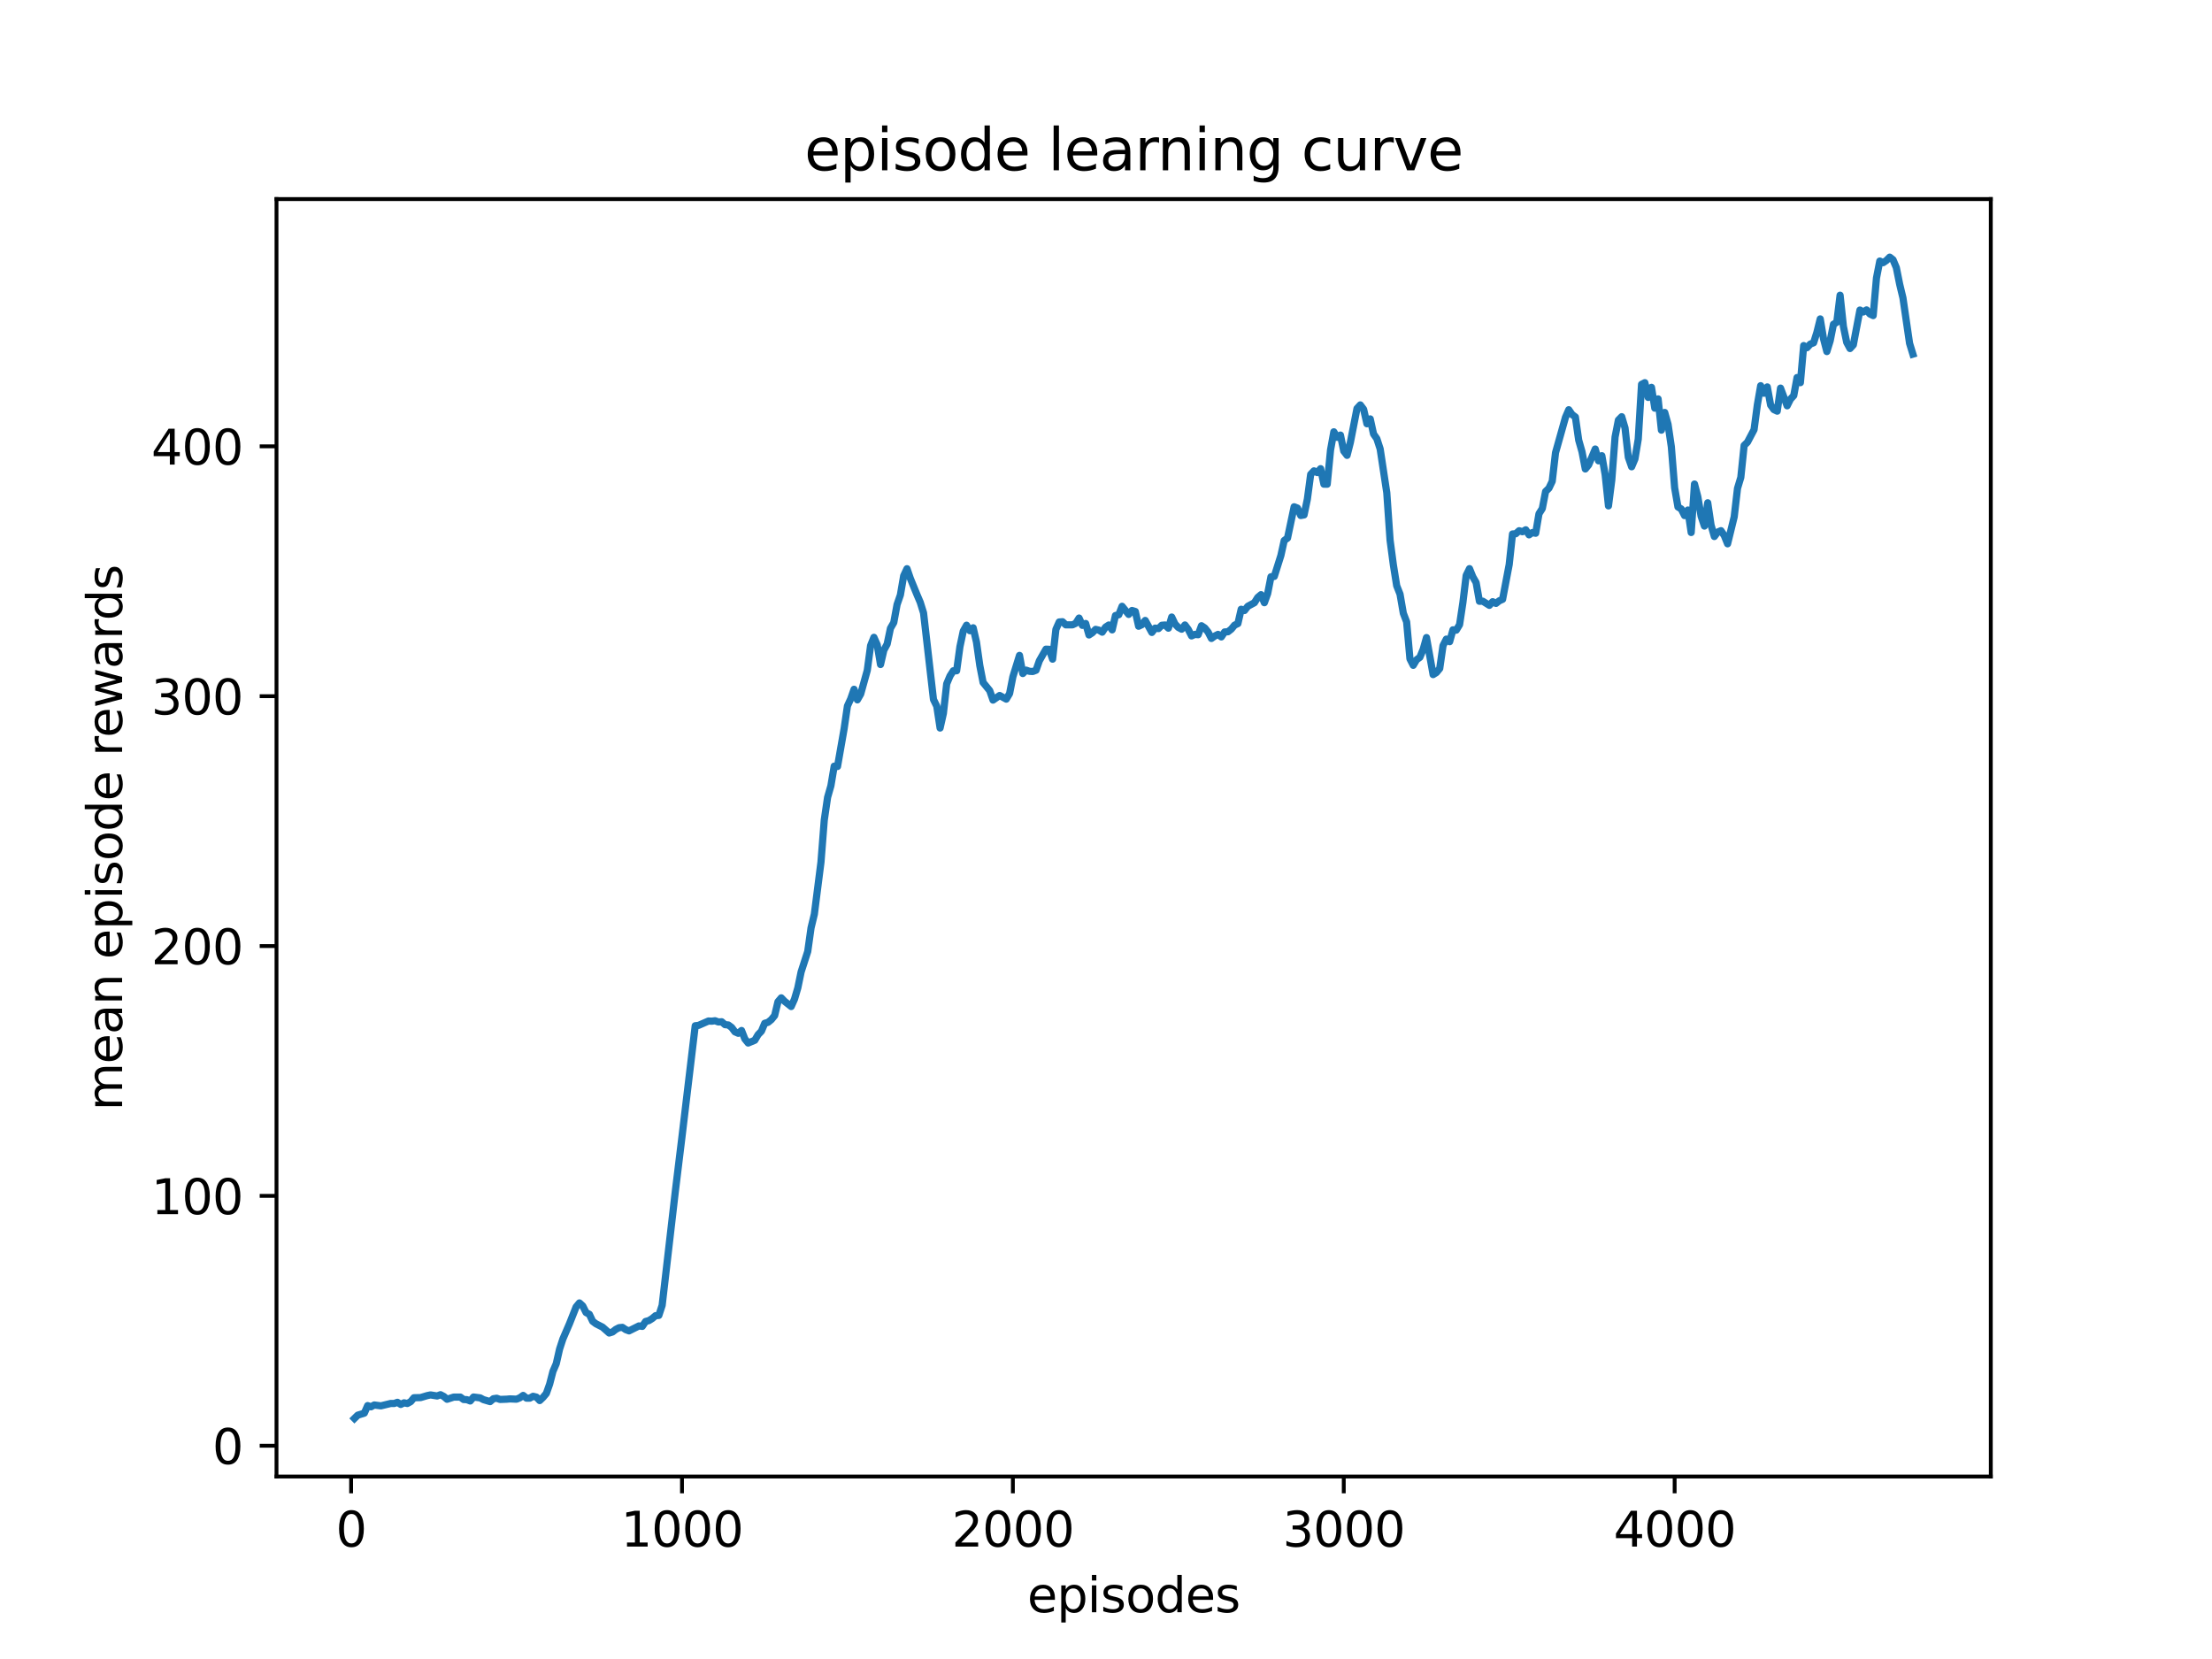 <?xml version="1.0" encoding="utf-8" standalone="no"?>
<!DOCTYPE svg PUBLIC "-//W3C//DTD SVG 1.1//EN"
  "http://www.w3.org/Graphics/SVG/1.1/DTD/svg11.dtd">
<svg xmlns:xlink="http://www.w3.org/1999/xlink" width="460.8pt" height="345.6pt" viewBox="0 0 460.8 345.6" xmlns="http://www.w3.org/2000/svg" version="1.1">
 <defs>
  <style type="text/css">*{stroke-linejoin: round; stroke-linecap: butt}</style>
 </defs>
 <g id="figure_1">
  <g id="patch_1">
   <path d="M 0 345.6 
L 460.8 345.6 
L 460.8 0 
L 0 0 
z
" style="fill: #ffffff"/>
  </g>
  <g id="axes_1">
   <g id="patch_2">
    <path d="M 57.6 307.584 
L 414.72 307.584 
L 414.72 41.472 
L 57.6 41.472 
z
" style="fill: #ffffff"/>
   </g>
   <g id="matplotlib.axis_1">
    <g id="xtick_1">
     <g id="line2d_1">
      <defs>
       <path id="mcdf32f4e4f" d="M 0 0 
L 0 3.5 
" style="stroke: #000000; stroke-width: 0.8"/>
      </defs>
      <g>
       <use xlink:href="#mcdf32f4e4f" x="73.143" y="307.584" style="stroke: #000000; stroke-width: 0.8"/>
      </g>
     </g>
     <g id="text_1">
      <!-- 0 -->
      <g transform="translate(69.962 322.182) scale(0.1 -0.1)">
       <defs>
        <path id="DejaVuSans-30" d="M 2034 4250 
Q 1547 4250 1301 3770 
Q 1056 3291 1056 2328 
Q 1056 1369 1301 889 
Q 1547 409 2034 409 
Q 2525 409 2770 889 
Q 3016 1369 3016 2328 
Q 3016 3291 2770 3770 
Q 2525 4250 2034 4250 
z
M 2034 4750 
Q 2819 4750 3233 4129 
Q 3647 3509 3647 2328 
Q 3647 1150 3233 529 
Q 2819 -91 2034 -91 
Q 1250 -91 836 529 
Q 422 1150 422 2328 
Q 422 3509 836 4129 
Q 1250 4750 2034 4750 
z
" transform="scale(0.016)"/>
       </defs>
       <use xlink:href="#DejaVuSans-30"/>
      </g>
     </g>
    </g>
    <g id="xtick_2">
     <g id="line2d_2">
      <g>
       <use xlink:href="#mcdf32f4e4f" x="142.072" y="307.584" style="stroke: #000000; stroke-width: 0.8"/>
      </g>
     </g>
     <g id="text_2">
      <!-- 1000 -->
      <g transform="translate(129.347 322.182) scale(0.1 -0.1)">
       <defs>
        <path id="DejaVuSans-31" d="M 794 531 
L 1825 531 
L 1825 4091 
L 703 3866 
L 703 4441 
L 1819 4666 
L 2450 4666 
L 2450 531 
L 3481 531 
L 3481 0 
L 794 0 
L 794 531 
z
" transform="scale(0.016)"/>
       </defs>
       <use xlink:href="#DejaVuSans-31"/>
       <use xlink:href="#DejaVuSans-30" x="63.623"/>
       <use xlink:href="#DejaVuSans-30" x="127.246"/>
       <use xlink:href="#DejaVuSans-30" x="190.869"/>
      </g>
     </g>
    </g>
    <g id="xtick_3">
     <g id="line2d_3">
      <g>
       <use xlink:href="#mcdf32f4e4f" x="211.001" y="307.584" style="stroke: #000000; stroke-width: 0.8"/>
      </g>
     </g>
     <g id="text_3">
      <!-- 2000 -->
      <g transform="translate(198.276 322.182) scale(0.1 -0.1)">
       <defs>
        <path id="DejaVuSans-32" d="M 1228 531 
L 3431 531 
L 3431 0 
L 469 0 
L 469 531 
Q 828 903 1448 1529 
Q 2069 2156 2228 2338 
Q 2531 2678 2651 2914 
Q 2772 3150 2772 3378 
Q 2772 3750 2511 3984 
Q 2250 4219 1831 4219 
Q 1534 4219 1204 4116 
Q 875 4013 500 3803 
L 500 4441 
Q 881 4594 1212 4672 
Q 1544 4750 1819 4750 
Q 2544 4750 2975 4387 
Q 3406 4025 3406 3419 
Q 3406 3131 3298 2873 
Q 3191 2616 2906 2266 
Q 2828 2175 2409 1742 
Q 1991 1309 1228 531 
z
" transform="scale(0.016)"/>
       </defs>
       <use xlink:href="#DejaVuSans-32"/>
       <use xlink:href="#DejaVuSans-30" x="63.623"/>
       <use xlink:href="#DejaVuSans-30" x="127.246"/>
       <use xlink:href="#DejaVuSans-30" x="190.869"/>
      </g>
     </g>
    </g>
    <g id="xtick_4">
     <g id="line2d_4">
      <g>
       <use xlink:href="#mcdf32f4e4f" x="279.93" y="307.584" style="stroke: #000000; stroke-width: 0.8"/>
      </g>
     </g>
     <g id="text_4">
      <!-- 3000 -->
      <g transform="translate(267.205 322.182) scale(0.1 -0.1)">
       <defs>
        <path id="DejaVuSans-33" d="M 2597 2516 
Q 3050 2419 3304 2112 
Q 3559 1806 3559 1356 
Q 3559 666 3084 287 
Q 2609 -91 1734 -91 
Q 1441 -91 1130 -33 
Q 819 25 488 141 
L 488 750 
Q 750 597 1062 519 
Q 1375 441 1716 441 
Q 2309 441 2620 675 
Q 2931 909 2931 1356 
Q 2931 1769 2642 2001 
Q 2353 2234 1838 2234 
L 1294 2234 
L 1294 2753 
L 1863 2753 
Q 2328 2753 2575 2939 
Q 2822 3125 2822 3475 
Q 2822 3834 2567 4026 
Q 2313 4219 1838 4219 
Q 1578 4219 1281 4162 
Q 984 4106 628 3988 
L 628 4550 
Q 988 4650 1302 4700 
Q 1616 4750 1894 4750 
Q 2613 4750 3031 4423 
Q 3450 4097 3450 3541 
Q 3450 3153 3228 2886 
Q 3006 2619 2597 2516 
z
" transform="scale(0.016)"/>
       </defs>
       <use xlink:href="#DejaVuSans-33"/>
       <use xlink:href="#DejaVuSans-30" x="63.623"/>
       <use xlink:href="#DejaVuSans-30" x="127.246"/>
       <use xlink:href="#DejaVuSans-30" x="190.869"/>
      </g>
     </g>
    </g>
    <g id="xtick_5">
     <g id="line2d_5">
      <g>
       <use xlink:href="#mcdf32f4e4f" x="348.859" y="307.584" style="stroke: #000000; stroke-width: 0.8"/>
      </g>
     </g>
     <g id="text_5">
      <!-- 4000 -->
      <g transform="translate(336.134 322.182) scale(0.1 -0.1)">
       <defs>
        <path id="DejaVuSans-34" d="M 2419 4116 
L 825 1625 
L 2419 1625 
L 2419 4116 
z
M 2253 4666 
L 3047 4666 
L 3047 1625 
L 3713 1625 
L 3713 1100 
L 3047 1100 
L 3047 0 
L 2419 0 
L 2419 1100 
L 313 1100 
L 313 1709 
L 2253 4666 
z
" transform="scale(0.016)"/>
       </defs>
       <use xlink:href="#DejaVuSans-34"/>
       <use xlink:href="#DejaVuSans-30" x="63.623"/>
       <use xlink:href="#DejaVuSans-30" x="127.246"/>
       <use xlink:href="#DejaVuSans-30" x="190.869"/>
      </g>
     </g>
    </g>
    <g id="text_6">
     <!-- episodes -->
     <g transform="translate(214.001 335.861) scale(0.1 -0.1)">
      <defs>
       <path id="DejaVuSans-65" d="M 3597 1894 
L 3597 1613 
L 953 1613 
Q 991 1019 1311 708 
Q 1631 397 2203 397 
Q 2534 397 2845 478 
Q 3156 559 3463 722 
L 3463 178 
Q 3153 47 2828 -22 
Q 2503 -91 2169 -91 
Q 1331 -91 842 396 
Q 353 884 353 1716 
Q 353 2575 817 3079 
Q 1281 3584 2069 3584 
Q 2775 3584 3186 3129 
Q 3597 2675 3597 1894 
z
M 3022 2063 
Q 3016 2534 2758 2815 
Q 2500 3097 2075 3097 
Q 1594 3097 1305 2825 
Q 1016 2553 972 2059 
L 3022 2063 
z
" transform="scale(0.016)"/>
       <path id="DejaVuSans-70" d="M 1159 525 
L 1159 -1331 
L 581 -1331 
L 581 3500 
L 1159 3500 
L 1159 2969 
Q 1341 3281 1617 3432 
Q 1894 3584 2278 3584 
Q 2916 3584 3314 3078 
Q 3713 2572 3713 1747 
Q 3713 922 3314 415 
Q 2916 -91 2278 -91 
Q 1894 -91 1617 61 
Q 1341 213 1159 525 
z
M 3116 1747 
Q 3116 2381 2855 2742 
Q 2594 3103 2138 3103 
Q 1681 3103 1420 2742 
Q 1159 2381 1159 1747 
Q 1159 1113 1420 752 
Q 1681 391 2138 391 
Q 2594 391 2855 752 
Q 3116 1113 3116 1747 
z
" transform="scale(0.016)"/>
       <path id="DejaVuSans-69" d="M 603 3500 
L 1178 3500 
L 1178 0 
L 603 0 
L 603 3500 
z
M 603 4863 
L 1178 4863 
L 1178 4134 
L 603 4134 
L 603 4863 
z
" transform="scale(0.016)"/>
       <path id="DejaVuSans-73" d="M 2834 3397 
L 2834 2853 
Q 2591 2978 2328 3040 
Q 2066 3103 1784 3103 
Q 1356 3103 1142 2972 
Q 928 2841 928 2578 
Q 928 2378 1081 2264 
Q 1234 2150 1697 2047 
L 1894 2003 
Q 2506 1872 2764 1633 
Q 3022 1394 3022 966 
Q 3022 478 2636 193 
Q 2250 -91 1575 -91 
Q 1294 -91 989 -36 
Q 684 19 347 128 
L 347 722 
Q 666 556 975 473 
Q 1284 391 1588 391 
Q 1994 391 2212 530 
Q 2431 669 2431 922 
Q 2431 1156 2273 1281 
Q 2116 1406 1581 1522 
L 1381 1569 
Q 847 1681 609 1914 
Q 372 2147 372 2553 
Q 372 3047 722 3315 
Q 1072 3584 1716 3584 
Q 2034 3584 2315 3537 
Q 2597 3491 2834 3397 
z
" transform="scale(0.016)"/>
       <path id="DejaVuSans-6f" d="M 1959 3097 
Q 1497 3097 1228 2736 
Q 959 2375 959 1747 
Q 959 1119 1226 758 
Q 1494 397 1959 397 
Q 2419 397 2687 759 
Q 2956 1122 2956 1747 
Q 2956 2369 2687 2733 
Q 2419 3097 1959 3097 
z
M 1959 3584 
Q 2709 3584 3137 3096 
Q 3566 2609 3566 1747 
Q 3566 888 3137 398 
Q 2709 -91 1959 -91 
Q 1206 -91 779 398 
Q 353 888 353 1747 
Q 353 2609 779 3096 
Q 1206 3584 1959 3584 
z
" transform="scale(0.016)"/>
       <path id="DejaVuSans-64" d="M 2906 2969 
L 2906 4863 
L 3481 4863 
L 3481 0 
L 2906 0 
L 2906 525 
Q 2725 213 2448 61 
Q 2172 -91 1784 -91 
Q 1150 -91 751 415 
Q 353 922 353 1747 
Q 353 2572 751 3078 
Q 1150 3584 1784 3584 
Q 2172 3584 2448 3432 
Q 2725 3281 2906 2969 
z
M 947 1747 
Q 947 1113 1208 752 
Q 1469 391 1925 391 
Q 2381 391 2643 752 
Q 2906 1113 2906 1747 
Q 2906 2381 2643 2742 
Q 2381 3103 1925 3103 
Q 1469 3103 1208 2742 
Q 947 2381 947 1747 
z
" transform="scale(0.016)"/>
      </defs>
      <use xlink:href="#DejaVuSans-65"/>
      <use xlink:href="#DejaVuSans-70" x="61.523"/>
      <use xlink:href="#DejaVuSans-69" x="125"/>
      <use xlink:href="#DejaVuSans-73" x="152.783"/>
      <use xlink:href="#DejaVuSans-6f" x="204.883"/>
      <use xlink:href="#DejaVuSans-64" x="266.064"/>
      <use xlink:href="#DejaVuSans-65" x="329.541"/>
      <use xlink:href="#DejaVuSans-73" x="391.064"/>
     </g>
    </g>
   </g>
   <g id="matplotlib.axis_2">
    <g id="ytick_1">
     <g id="line2d_6">
      <defs>
       <path id="m6f20942873" d="M 0 0 
L -3.5 0 
" style="stroke: #000000; stroke-width: 0.8"/>
      </defs>
      <g>
       <use xlink:href="#m6f20942873" x="57.6" y="301.173" style="stroke: #000000; stroke-width: 0.8"/>
      </g>
     </g>
     <g id="text_7">
      <!-- 0 -->
      <g transform="translate(44.237 304.972) scale(0.1 -0.1)">
       <use xlink:href="#DejaVuSans-30"/>
      </g>
     </g>
    </g>
    <g id="ytick_2">
     <g id="line2d_7">
      <g>
       <use xlink:href="#m6f20942873" x="57.6" y="249.125" style="stroke: #000000; stroke-width: 0.8"/>
      </g>
     </g>
     <g id="text_8">
      <!-- 100 -->
      <g transform="translate(31.512 252.924) scale(0.1 -0.1)">
       <use xlink:href="#DejaVuSans-31"/>
       <use xlink:href="#DejaVuSans-30" x="63.623"/>
       <use xlink:href="#DejaVuSans-30" x="127.246"/>
      </g>
     </g>
    </g>
    <g id="ytick_3">
     <g id="line2d_8">
      <g>
       <use xlink:href="#m6f20942873" x="57.6" y="197.077" style="stroke: #000000; stroke-width: 0.8"/>
      </g>
     </g>
     <g id="text_9">
      <!-- 200 -->
      <g transform="translate(31.512 200.876) scale(0.1 -0.1)">
       <use xlink:href="#DejaVuSans-32"/>
       <use xlink:href="#DejaVuSans-30" x="63.623"/>
       <use xlink:href="#DejaVuSans-30" x="127.246"/>
      </g>
     </g>
    </g>
    <g id="ytick_4">
     <g id="line2d_9">
      <g>
       <use xlink:href="#m6f20942873" x="57.6" y="145.028" style="stroke: #000000; stroke-width: 0.8"/>
      </g>
     </g>
     <g id="text_10">
      <!-- 300 -->
      <g transform="translate(31.512 148.828) scale(0.1 -0.1)">
       <use xlink:href="#DejaVuSans-33"/>
       <use xlink:href="#DejaVuSans-30" x="63.623"/>
       <use xlink:href="#DejaVuSans-30" x="127.246"/>
      </g>
     </g>
    </g>
    <g id="ytick_5">
     <g id="line2d_10">
      <g>
       <use xlink:href="#m6f20942873" x="57.6" y="92.98" style="stroke: #000000; stroke-width: 0.8"/>
      </g>
     </g>
     <g id="text_11">
      <!-- 400 -->
      <g transform="translate(31.512 96.779) scale(0.1 -0.1)">
       <use xlink:href="#DejaVuSans-34"/>
       <use xlink:href="#DejaVuSans-30" x="63.623"/>
       <use xlink:href="#DejaVuSans-30" x="127.246"/>
      </g>
     </g>
    </g>
    <g id="text_12">
     <!-- mean episode rewards -->
     <g transform="translate(25.433 231.36) rotate(-90) scale(0.1 -0.1)">
      <defs>
       <path id="DejaVuSans-6d" d="M 3328 2828 
Q 3544 3216 3844 3400 
Q 4144 3584 4550 3584 
Q 5097 3584 5394 3201 
Q 5691 2819 5691 2113 
L 5691 0 
L 5113 0 
L 5113 2094 
Q 5113 2597 4934 2840 
Q 4756 3084 4391 3084 
Q 3944 3084 3684 2787 
Q 3425 2491 3425 1978 
L 3425 0 
L 2847 0 
L 2847 2094 
Q 2847 2600 2669 2842 
Q 2491 3084 2119 3084 
Q 1678 3084 1418 2786 
Q 1159 2488 1159 1978 
L 1159 0 
L 581 0 
L 581 3500 
L 1159 3500 
L 1159 2956 
Q 1356 3278 1631 3431 
Q 1906 3584 2284 3584 
Q 2666 3584 2933 3390 
Q 3200 3197 3328 2828 
z
" transform="scale(0.016)"/>
       <path id="DejaVuSans-61" d="M 2194 1759 
Q 1497 1759 1228 1600 
Q 959 1441 959 1056 
Q 959 750 1161 570 
Q 1363 391 1709 391 
Q 2188 391 2477 730 
Q 2766 1069 2766 1631 
L 2766 1759 
L 2194 1759 
z
M 3341 1997 
L 3341 0 
L 2766 0 
L 2766 531 
Q 2569 213 2275 61 
Q 1981 -91 1556 -91 
Q 1019 -91 701 211 
Q 384 513 384 1019 
Q 384 1609 779 1909 
Q 1175 2209 1959 2209 
L 2766 2209 
L 2766 2266 
Q 2766 2663 2505 2880 
Q 2244 3097 1772 3097 
Q 1472 3097 1187 3025 
Q 903 2953 641 2809 
L 641 3341 
Q 956 3463 1253 3523 
Q 1550 3584 1831 3584 
Q 2591 3584 2966 3190 
Q 3341 2797 3341 1997 
z
" transform="scale(0.016)"/>
       <path id="DejaVuSans-6e" d="M 3513 2113 
L 3513 0 
L 2938 0 
L 2938 2094 
Q 2938 2591 2744 2837 
Q 2550 3084 2163 3084 
Q 1697 3084 1428 2787 
Q 1159 2491 1159 1978 
L 1159 0 
L 581 0 
L 581 3500 
L 1159 3500 
L 1159 2956 
Q 1366 3272 1645 3428 
Q 1925 3584 2291 3584 
Q 2894 3584 3203 3211 
Q 3513 2838 3513 2113 
z
" transform="scale(0.016)"/>
       <path id="DejaVuSans-20" transform="scale(0.016)"/>
       <path id="DejaVuSans-72" d="M 2631 2963 
Q 2534 3019 2420 3045 
Q 2306 3072 2169 3072 
Q 1681 3072 1420 2755 
Q 1159 2438 1159 1844 
L 1159 0 
L 581 0 
L 581 3500 
L 1159 3500 
L 1159 2956 
Q 1341 3275 1631 3429 
Q 1922 3584 2338 3584 
Q 2397 3584 2469 3576 
Q 2541 3569 2628 3553 
L 2631 2963 
z
" transform="scale(0.016)"/>
       <path id="DejaVuSans-77" d="M 269 3500 
L 844 3500 
L 1563 769 
L 2278 3500 
L 2956 3500 
L 3675 769 
L 4391 3500 
L 4966 3500 
L 4050 0 
L 3372 0 
L 2619 2869 
L 1863 0 
L 1184 0 
L 269 3500 
z
" transform="scale(0.016)"/>
      </defs>
      <use xlink:href="#DejaVuSans-6d"/>
      <use xlink:href="#DejaVuSans-65" x="97.412"/>
      <use xlink:href="#DejaVuSans-61" x="158.936"/>
      <use xlink:href="#DejaVuSans-6e" x="220.215"/>
      <use xlink:href="#DejaVuSans-20" x="283.594"/>
      <use xlink:href="#DejaVuSans-65" x="315.381"/>
      <use xlink:href="#DejaVuSans-70" x="376.904"/>
      <use xlink:href="#DejaVuSans-69" x="440.381"/>
      <use xlink:href="#DejaVuSans-73" x="468.164"/>
      <use xlink:href="#DejaVuSans-6f" x="520.264"/>
      <use xlink:href="#DejaVuSans-64" x="581.445"/>
      <use xlink:href="#DejaVuSans-65" x="644.922"/>
      <use xlink:href="#DejaVuSans-20" x="706.445"/>
      <use xlink:href="#DejaVuSans-72" x="738.232"/>
      <use xlink:href="#DejaVuSans-65" x="777.096"/>
      <use xlink:href="#DejaVuSans-77" x="838.619"/>
      <use xlink:href="#DejaVuSans-61" x="920.406"/>
      <use xlink:href="#DejaVuSans-72" x="981.686"/>
      <use xlink:href="#DejaVuSans-64" x="1021.049"/>
      <use xlink:href="#DejaVuSans-73" x="1084.525"/>
     </g>
    </g>
   </g>
   <g id="line2d_11">
    <path d="M 73.833 295.488 
L 74.522 294.81 
L 75.901 294.378 
L 76.59 292.811 
L 77.279 293.064 
L 77.968 292.686 
L 79.347 292.864 
L 80.726 292.53 
L 81.415 292.362 
L 82.104 292.377 
L 82.793 292.128 
L 83.483 292.566 
L 84.172 292.233 
L 84.861 292.372 
L 85.551 291.994 
L 86.24 291.173 
L 87.618 291.142 
L 88.997 290.731 
L 89.686 290.586 
L 91.065 290.808 
L 91.754 290.54 
L 92.443 290.899 
L 93.133 291.492 
L 94.511 291.045 
L 95.89 291.038 
L 96.579 291.543 
L 97.269 291.578 
L 97.958 291.847 
L 98.647 291.027 
L 100.026 291.202 
L 100.715 291.571 
L 102.094 291.98 
L 102.783 291.382 
L 103.472 291.279 
L 104.161 291.53 
L 105.54 291.478 
L 106.229 291.416 
L 107.608 291.475 
L 108.297 291.187 
L 108.986 290.691 
L 109.676 291.257 
L 110.365 291.257 
L 111.054 290.874 
L 111.744 291.043 
L 112.433 291.759 
L 113.122 291.104 
L 113.811 290.283 
L 114.501 288.337 
L 115.19 285.676 
L 115.879 284.076 
L 116.569 281.042 
L 117.258 278.935 
L 118.636 275.737 
L 120.015 272.249 
L 120.704 271.426 
L 121.394 272.049 
L 122.083 273.426 
L 122.772 273.794 
L 123.461 275.246 
L 124.151 275.766 
L 125.529 276.473 
L 126.908 277.69 
L 127.597 277.474 
L 128.286 276.933 
L 128.976 276.579 
L 129.665 276.517 
L 130.354 276.987 
L 131.044 277.243 
L 133.111 276.214 
L 133.801 276.31 
L 134.49 275.288 
L 135.179 275.103 
L 135.869 274.671 
L 136.558 274.085 
L 137.247 274.022 
L 137.936 271.924 
L 140.694 248.087 
L 142.072 236.78 
L 144.829 213.684 
L 145.519 213.604 
L 147.587 212.697 
L 148.276 212.728 
L 148.965 212.641 
L 149.654 212.896 
L 150.344 212.853 
L 151.033 213.455 
L 151.722 213.52 
L 152.412 214.031 
L 153.101 214.949 
L 153.79 215.25 
L 154.479 214.674 
L 155.169 216.436 
L 155.858 217.281 
L 157.237 216.704 
L 157.926 215.538 
L 158.615 214.818 
L 159.304 213.172 
L 159.994 212.973 
L 160.683 212.41 
L 161.372 211.561 
L 162.062 208.683 
L 162.751 207.87 
L 163.44 208.587 
L 164.819 209.676 
L 165.508 208.136 
L 166.197 205.806 
L 166.887 202.466 
L 168.265 198.208 
L 168.954 193.301 
L 169.644 190.435 
L 171.022 179.602 
L 171.712 170.814 
L 172.401 166.103 
L 173.09 163.696 
L 173.779 159.601 
L 174.469 159.671 
L 175.847 151.8 
L 176.537 147.066 
L 177.226 145.568 
L 177.915 143.59 
L 178.604 145.792 
L 179.294 144.589 
L 180.672 139.637 
L 181.362 134.48 
L 182.051 132.769 
L 182.74 134.335 
L 183.429 138.43 
L 184.119 135.454 
L 184.808 134.176 
L 185.497 130.885 
L 186.187 129.697 
L 186.876 125.939 
L 187.565 123.944 
L 188.254 119.942 
L 188.944 118.473 
L 189.633 120.478 
L 191.012 123.852 
L 191.701 125.465 
L 192.39 127.682 
L 194.458 145.716 
L 195.147 147.119 
L 195.837 151.661 
L 196.526 148.601 
L 197.215 142.451 
L 197.905 140.811 
L 198.594 139.734 
L 199.283 139.736 
L 199.972 134.714 
L 200.662 131.47 
L 201.351 130.242 
L 202.04 131.387 
L 202.73 130.782 
L 203.419 133.767 
L 204.108 138.627 
L 204.797 142.173 
L 206.176 143.864 
L 206.865 145.842 
L 208.244 144.883 
L 209.622 145.64 
L 210.312 144.485 
L 211.001 140.984 
L 212.38 136.532 
L 213.069 140.309 
L 213.758 139.601 
L 214.447 139.841 
L 215.137 139.888 
L 215.826 139.622 
L 216.515 137.653 
L 217.894 135.235 
L 218.583 135.269 
L 219.272 137.315 
L 219.962 131.119 
L 220.651 129.57 
L 221.34 129.517 
L 222.03 130.172 
L 223.408 130.168 
L 224.097 129.853 
L 224.787 128.752 
L 225.476 130.273 
L 226.165 129.884 
L 226.855 132.278 
L 227.544 131.826 
L 228.233 131.111 
L 228.922 131.269 
L 229.612 131.693 
L 230.301 130.647 
L 230.99 130.197 
L 231.68 131.212 
L 232.369 128.225 
L 233.058 128.064 
L 233.747 126.303 
L 235.126 127.99 
L 235.815 127.175 
L 236.505 127.383 
L 237.194 130.459 
L 237.883 130.131 
L 238.573 129.253 
L 239.951 131.748 
L 240.64 130.846 
L 241.33 130.95 
L 242.019 130.253 
L 242.708 130.198 
L 243.398 130.858 
L 244.087 128.541 
L 244.776 129.991 
L 245.465 130.707 
L 246.155 131.072 
L 246.844 130.193 
L 247.533 131.121 
L 248.223 132.472 
L 248.912 132.159 
L 249.601 132.222 
L 250.29 130.353 
L 250.98 130.815 
L 251.669 131.676 
L 252.358 133.001 
L 253.048 132.5 
L 253.737 132.155 
L 254.426 132.681 
L 255.115 131.645 
L 255.805 131.608 
L 256.494 131.065 
L 257.183 130.229 
L 257.873 129.91 
L 258.562 126.917 
L 259.251 127.183 
L 259.94 126.3 
L 261.319 125.558 
L 262.008 124.46 
L 262.698 123.878 
L 263.387 125.554 
L 264.076 123.656 
L 264.765 120.149 
L 265.455 120.08 
L 266.833 115.719 
L 267.523 112.601 
L 268.212 112.097 
L 269.59 105.571 
L 270.28 105.839 
L 270.969 107.39 
L 271.658 107.266 
L 272.348 103.971 
L 273.037 98.821 
L 273.726 98.089 
L 274.415 98.447 
L 275.105 97.634 
L 275.794 100.861 
L 276.483 100.869 
L 277.173 93.759 
L 277.862 89.954 
L 278.551 91.107 
L 279.24 90.637 
L 279.93 93.966 
L 280.619 94.861 
L 281.308 92.147 
L 282.687 85.101 
L 283.376 84.354 
L 284.066 85.263 
L 284.755 88.275 
L 285.444 87.27 
L 286.133 90.406 
L 286.823 91.398 
L 287.512 93.52 
L 288.891 102.631 
L 289.58 112.528 
L 290.269 117.723 
L 290.958 122.022 
L 291.648 123.771 
L 292.337 127.753 
L 293.026 129.55 
L 293.716 137.247 
L 294.405 138.597 
L 295.094 137.437 
L 295.783 136.931 
L 296.473 135.259 
L 297.162 132.819 
L 298.541 140.534 
L 299.23 140.103 
L 299.919 139.265 
L 300.608 134.492 
L 301.298 133.14 
L 301.987 133.675 
L 302.676 131.204 
L 303.366 131.275 
L 304.055 130.13 
L 304.744 125.544 
L 305.433 119.869 
L 306.123 118.458 
L 306.812 120.154 
L 307.501 121.365 
L 308.191 125.254 
L 308.88 125.236 
L 310.258 126.102 
L 310.948 125.344 
L 311.637 125.701 
L 312.326 125.158 
L 313.016 124.851 
L 314.394 117.597 
L 315.083 111.238 
L 315.773 111.188 
L 316.462 110.56 
L 317.151 110.769 
L 317.841 110.366 
L 318.53 111.417 
L 319.219 110.941 
L 319.908 111.084 
L 320.598 107.025 
L 321.287 105.941 
L 321.976 102.386 
L 322.666 101.716 
L 323.355 100.264 
L 324.044 94.306 
L 326.112 86.952 
L 326.801 85.354 
L 327.491 86.355 
L 328.18 86.866 
L 328.869 91.679 
L 329.558 94.103 
L 330.248 97.693 
L 330.937 96.858 
L 332.316 93.54 
L 333.005 95.996 
L 333.694 94.933 
L 334.384 98.885 
L 335.073 105.385 
L 335.762 100.009 
L 336.451 91.022 
L 337.141 87.512 
L 337.83 86.809 
L 338.519 89.142 
L 339.209 95.257 
L 339.898 97.241 
L 340.587 95.607 
L 341.276 91.478 
L 341.966 80.068 
L 342.655 79.72 
L 343.344 82.79 
L 344.034 80.695 
L 344.723 85.028 
L 345.412 83.096 
L 346.101 89.61 
L 346.791 85.922 
L 347.48 88.382 
L 348.169 93.063 
L 348.859 101.614 
L 349.548 105.606 
L 350.237 106.029 
L 350.926 107.407 
L 351.616 106.251 
L 352.305 110.931 
L 352.994 100.831 
L 353.684 103.472 
L 354.373 107.551 
L 355.062 109.588 
L 355.751 104.739 
L 356.441 109.372 
L 357.13 111.765 
L 357.819 110.844 
L 358.509 110.548 
L 359.198 111.57 
L 359.887 113.283 
L 361.266 107.664 
L 361.955 101.737 
L 362.644 99.449 
L 363.334 92.795 
L 364.023 92.126 
L 365.401 89.508 
L 366.091 84.313 
L 366.78 80.349 
L 367.469 81.92 
L 368.159 80.603 
L 368.848 84.373 
L 369.537 85.328 
L 370.226 85.656 
L 370.916 80.853 
L 372.294 84.538 
L 372.984 83.156 
L 373.673 82.406 
L 374.362 78.647 
L 375.051 79.718 
L 375.741 71.993 
L 376.43 72.436 
L 377.119 71.681 
L 377.809 71.405 
L 378.498 69.208 
L 379.187 66.437 
L 379.877 70.594 
L 380.566 73.234 
L 381.255 71.005 
L 381.944 67.55 
L 382.634 67.143 
L 383.323 61.499 
L 384.012 67.992 
L 384.702 71.318 
L 385.391 72.602 
L 386.08 71.844 
L 387.459 64.588 
L 388.148 64.99 
L 388.837 64.562 
L 389.527 65.412 
L 390.216 65.74 
L 390.905 57.902 
L 391.594 54.383 
L 392.284 54.723 
L 392.973 54.258 
L 393.662 53.568 
L 394.352 54.114 
L 395.041 55.751 
L 395.73 59.193 
L 396.419 62.067 
L 397.798 71.516 
L 398.487 73.77 
L 398.487 73.77 
" clip-path="url(#pea809c2536)" style="fill: none; stroke: #1f77b4; stroke-width: 1.5; stroke-linecap: square"/>
   </g>
   <g id="patch_3">
    <path d="M 57.6 307.584 
L 57.6 41.472 
" style="fill: none; stroke: #000000; stroke-width: 0.8; stroke-linejoin: miter; stroke-linecap: square"/>
   </g>
   <g id="patch_4">
    <path d="M 414.72 307.584 
L 414.72 41.472 
" style="fill: none; stroke: #000000; stroke-width: 0.8; stroke-linejoin: miter; stroke-linecap: square"/>
   </g>
   <g id="patch_5">
    <path d="M 57.6 307.584 
L 414.72 307.584 
" style="fill: none; stroke: #000000; stroke-width: 0.8; stroke-linejoin: miter; stroke-linecap: square"/>
   </g>
   <g id="patch_6">
    <path d="M 57.6 41.472 
L 414.72 41.472 
" style="fill: none; stroke: #000000; stroke-width: 0.8; stroke-linejoin: miter; stroke-linecap: square"/>
   </g>
   <g id="text_13">
    <!-- episode learning curve -->
    <g transform="translate(167.591 35.472) scale(0.12 -0.12)">
     <defs>
      <path id="DejaVuSans-6c" d="M 603 4863 
L 1178 4863 
L 1178 0 
L 603 0 
L 603 4863 
z
" transform="scale(0.016)"/>
      <path id="DejaVuSans-67" d="M 2906 1791 
Q 2906 2416 2648 2759 
Q 2391 3103 1925 3103 
Q 1463 3103 1205 2759 
Q 947 2416 947 1791 
Q 947 1169 1205 825 
Q 1463 481 1925 481 
Q 2391 481 2648 825 
Q 2906 1169 2906 1791 
z
M 3481 434 
Q 3481 -459 3084 -895 
Q 2688 -1331 1869 -1331 
Q 1566 -1331 1297 -1286 
Q 1028 -1241 775 -1147 
L 775 -588 
Q 1028 -725 1275 -790 
Q 1522 -856 1778 -856 
Q 2344 -856 2625 -561 
Q 2906 -266 2906 331 
L 2906 616 
Q 2728 306 2450 153 
Q 2172 0 1784 0 
Q 1141 0 747 490 
Q 353 981 353 1791 
Q 353 2603 747 3093 
Q 1141 3584 1784 3584 
Q 2172 3584 2450 3431 
Q 2728 3278 2906 2969 
L 2906 3500 
L 3481 3500 
L 3481 434 
z
" transform="scale(0.016)"/>
      <path id="DejaVuSans-63" d="M 3122 3366 
L 3122 2828 
Q 2878 2963 2633 3030 
Q 2388 3097 2138 3097 
Q 1578 3097 1268 2742 
Q 959 2388 959 1747 
Q 959 1106 1268 751 
Q 1578 397 2138 397 
Q 2388 397 2633 464 
Q 2878 531 3122 666 
L 3122 134 
Q 2881 22 2623 -34 
Q 2366 -91 2075 -91 
Q 1284 -91 818 406 
Q 353 903 353 1747 
Q 353 2603 823 3093 
Q 1294 3584 2113 3584 
Q 2378 3584 2631 3529 
Q 2884 3475 3122 3366 
z
" transform="scale(0.016)"/>
      <path id="DejaVuSans-75" d="M 544 1381 
L 544 3500 
L 1119 3500 
L 1119 1403 
Q 1119 906 1312 657 
Q 1506 409 1894 409 
Q 2359 409 2629 706 
Q 2900 1003 2900 1516 
L 2900 3500 
L 3475 3500 
L 3475 0 
L 2900 0 
L 2900 538 
Q 2691 219 2414 64 
Q 2138 -91 1772 -91 
Q 1169 -91 856 284 
Q 544 659 544 1381 
z
M 1991 3584 
L 1991 3584 
z
" transform="scale(0.016)"/>
      <path id="DejaVuSans-76" d="M 191 3500 
L 800 3500 
L 1894 563 
L 2988 3500 
L 3597 3500 
L 2284 0 
L 1503 0 
L 191 3500 
z
" transform="scale(0.016)"/>
     </defs>
     <use xlink:href="#DejaVuSans-65"/>
     <use xlink:href="#DejaVuSans-70" x="61.523"/>
     <use xlink:href="#DejaVuSans-69" x="125"/>
     <use xlink:href="#DejaVuSans-73" x="152.783"/>
     <use xlink:href="#DejaVuSans-6f" x="204.883"/>
     <use xlink:href="#DejaVuSans-64" x="266.064"/>
     <use xlink:href="#DejaVuSans-65" x="329.541"/>
     <use xlink:href="#DejaVuSans-20" x="391.064"/>
     <use xlink:href="#DejaVuSans-6c" x="422.852"/>
     <use xlink:href="#DejaVuSans-65" x="450.635"/>
     <use xlink:href="#DejaVuSans-61" x="512.158"/>
     <use xlink:href="#DejaVuSans-72" x="573.438"/>
     <use xlink:href="#DejaVuSans-6e" x="612.801"/>
     <use xlink:href="#DejaVuSans-69" x="676.18"/>
     <use xlink:href="#DejaVuSans-6e" x="703.963"/>
     <use xlink:href="#DejaVuSans-67" x="767.342"/>
     <use xlink:href="#DejaVuSans-20" x="830.818"/>
     <use xlink:href="#DejaVuSans-63" x="862.605"/>
     <use xlink:href="#DejaVuSans-75" x="917.586"/>
     <use xlink:href="#DejaVuSans-72" x="980.965"/>
     <use xlink:href="#DejaVuSans-76" x="1022.078"/>
     <use xlink:href="#DejaVuSans-65" x="1081.258"/>
    </g>
   </g>
  </g>
 </g>
 <defs>
  <clipPath id="pea809c2536">
   <rect x="57.6" y="41.472" width="357.12" height="266.112"/>
  </clipPath>
 </defs>
</svg>
